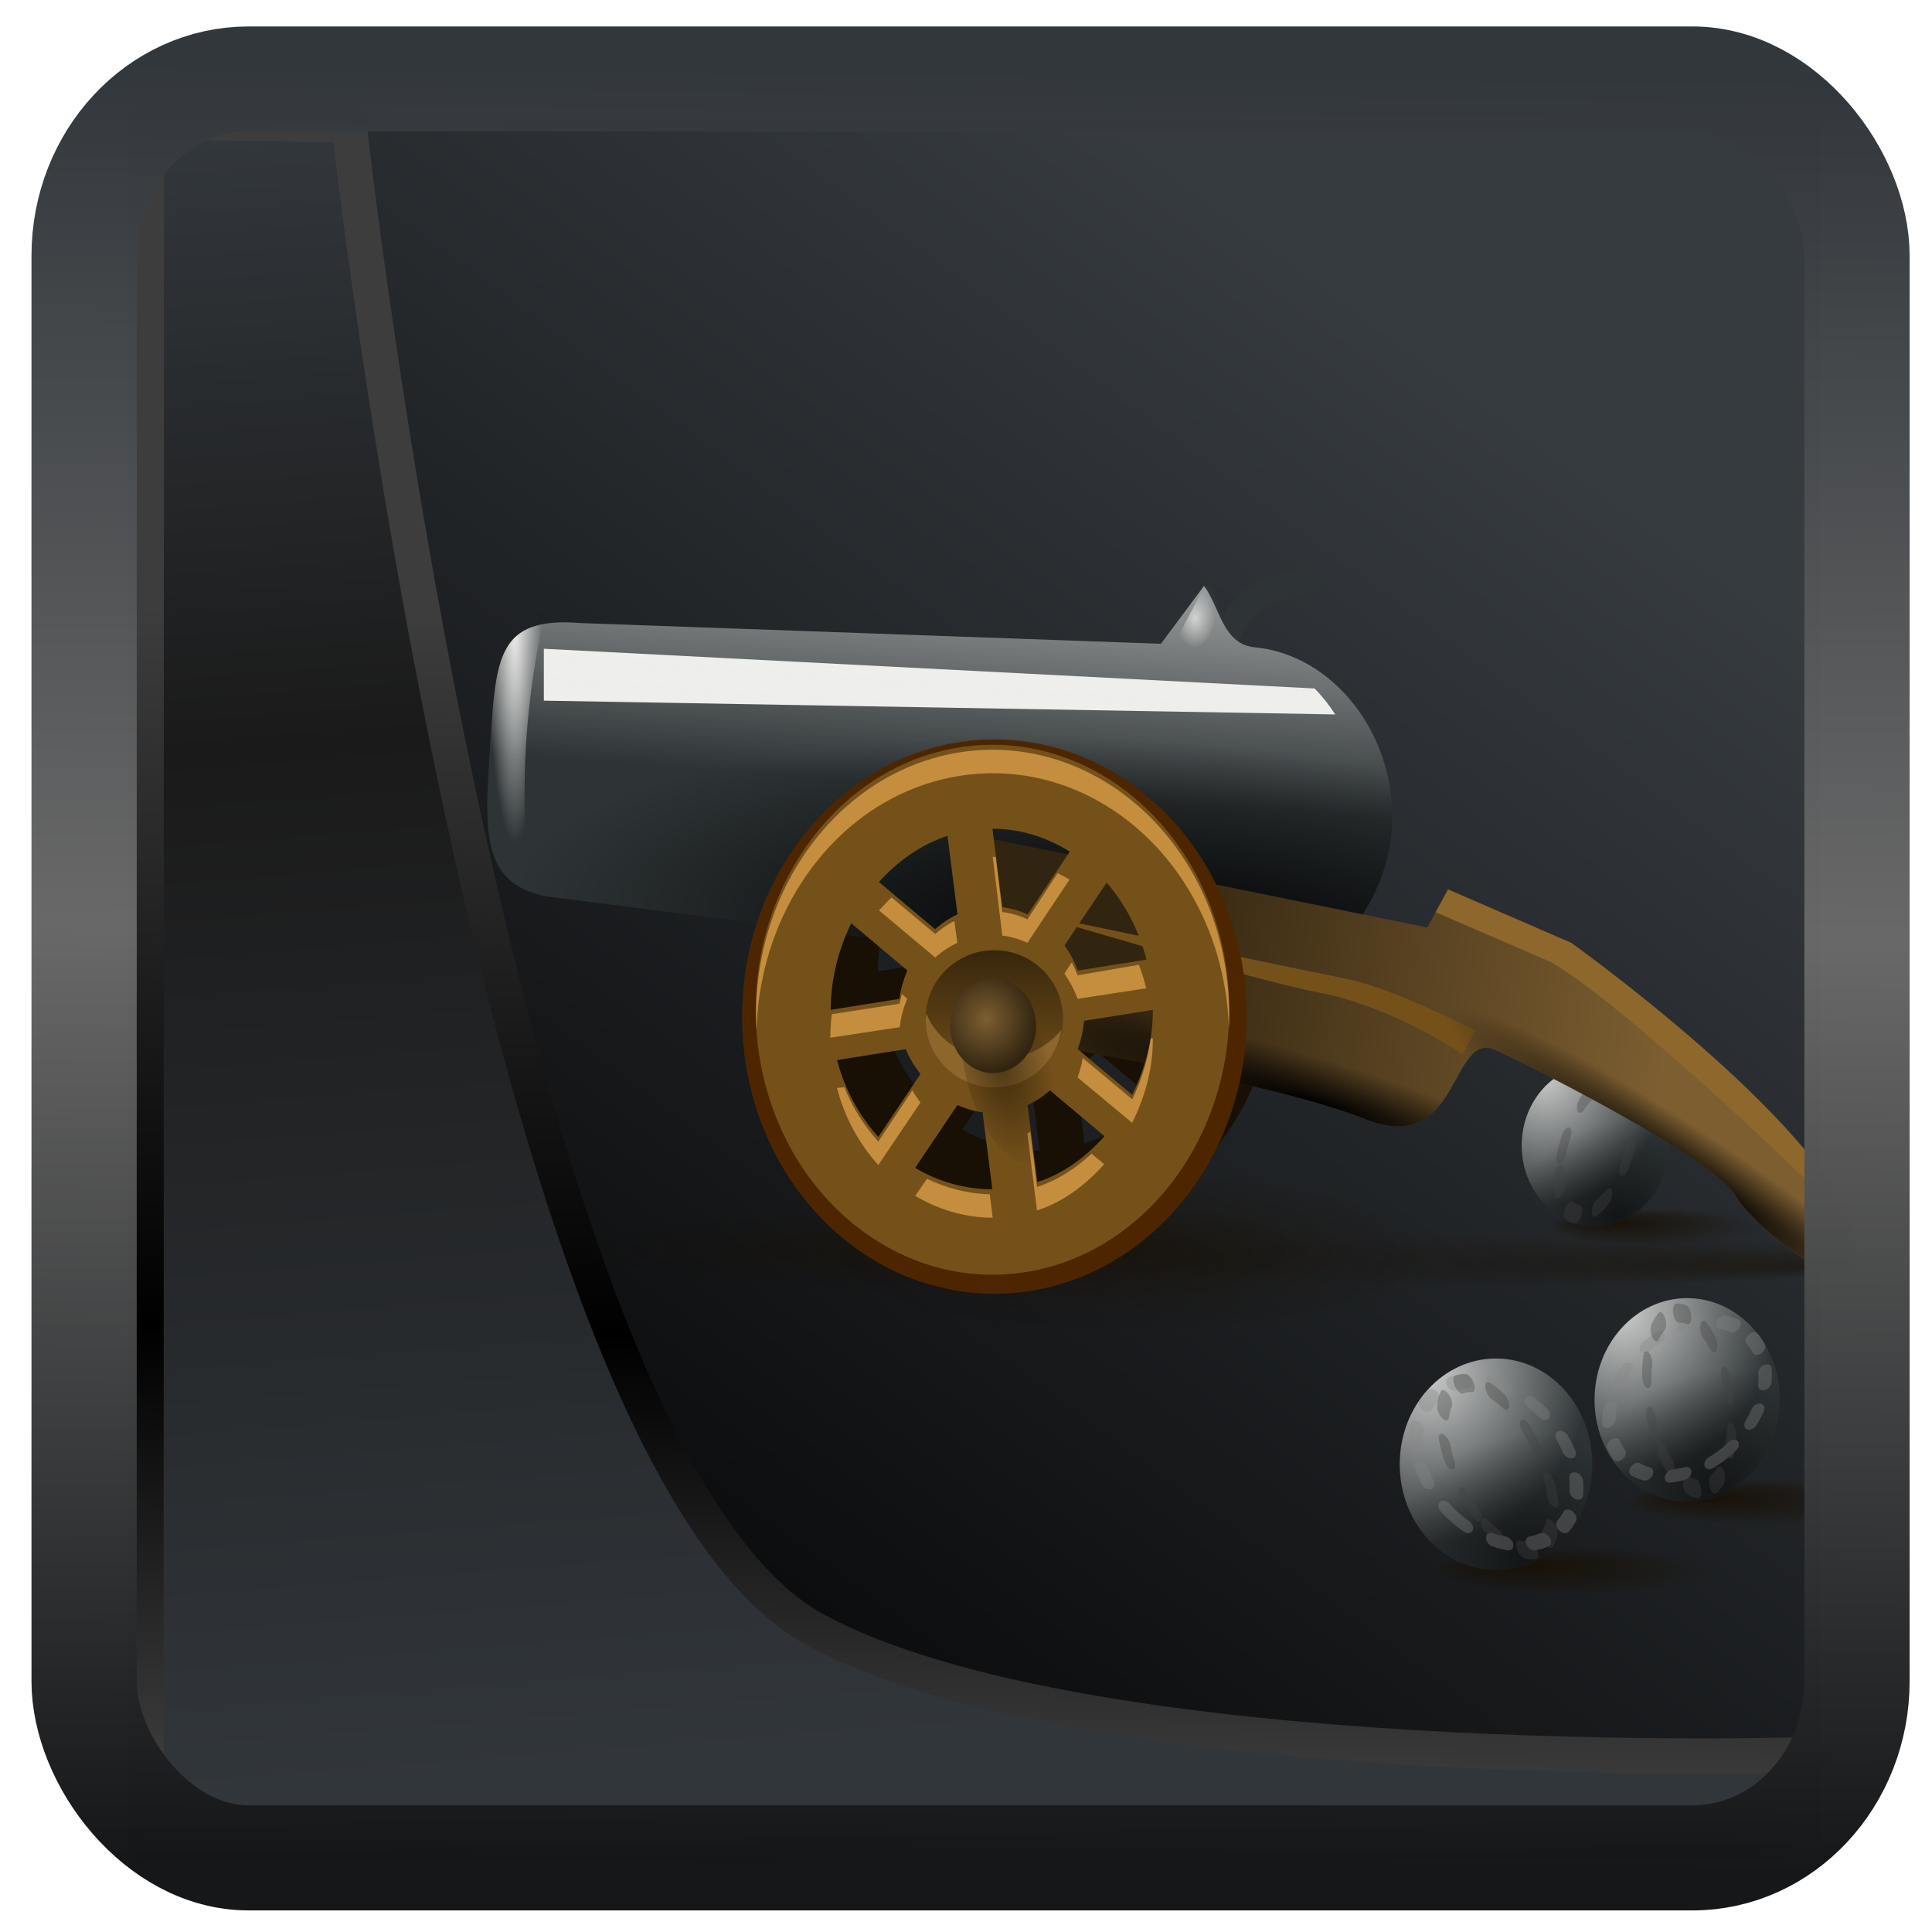 <?xml version="1.0" encoding="UTF-8" standalone="no"?>
<!-- Created with Inkscape (http://www.inkscape.org/) -->

<svg
  width="48"
  height="48"
  version="1.1"
  viewBox="0 0 48 48"
  id="svg22"
  xmlns:xlink="http://www.w3.org/1999/xlink"
  xmlns="http://www.w3.org/2000/svg"
  xmlns:svg="http://www.w3.org/2000/svg">
 <defs
   id="defs12">
  <linearGradient
    id="linearGradient917">
   <stop
     style="stop-color:#000000;stop-opacity:0.996"
     offset="0"
     id="stop913" />
   <stop
     style="stop-color:#353a3f;stop-opacity:0.996"
     offset="1"
     id="stop915" />
  </linearGradient>
  <linearGradient
    id="linearGradient1005-3-3"
    x1="5.253"
    x2="9.382"
    y1="15.383"
    y2="2.942"
    gradientTransform="matrix(1,0,0,1,1.632,-0.617)"
    gradientUnits="userSpaceOnUse">
   <stop
     stop-color="#fa8200"
     offset="0"
     id="stop2" />
   <stop
     stop-color="#ff9600"
     offset=".37"
     id="stop4" />
   <stop
     stop-color="#ffb400"
     offset="1"
     id="stop6" />
  </linearGradient>
  <filter
    id="filter4014"
    x="-0.062"
    y="-0.058"
    width="1.125"
    height="1.115"
    color-interpolation-filters="sRGB">
   <feGaussianBlur
     stdDeviation="1.094"
     id="feGaussianBlur9" />
  </filter>
  <linearGradient
    xlink:href="#linearGradient3487"
    id="linearGradient3403"
    gradientUnits="userSpaceOnUse"
    x1="6.949"
    y1="4.555"
    x2="11.215"
    y2="59.052" />
  <linearGradient
    id="linearGradient3487">
   <stop
     style="stop-color:#32373c;stop-opacity:1"
     offset="0"
     id="stop3481" />
   <stop
     id="stop3483"
     offset="0.368"
     style="stop-color:#1a1a1a;stop-opacity:1" />
   <stop
     style="stop-color:#31363b;stop-opacity:1"
     offset="1"
     id="stop3485" />
  </linearGradient>
  <linearGradient
    xlink:href="#linearGradient20604"
    id="linearGradient20558"
    gradientUnits="userSpaceOnUse"
    x1="25.802"
    y1="20.374"
    x2="25.111"
    y2="58.913" />
  <linearGradient
    id="linearGradient20604">
   <stop
     id="stop20598"
     offset="0"
     style="stop-color:#3d3d3d;stop-opacity:1" />
   <stop
     style="stop-color:#000000;stop-opacity:1"
     offset="0.618"
     id="stop20600" />
   <stop
     id="stop20602"
     offset="1"
     style="stop-color:#3d3d3d;stop-opacity:1" />
  </linearGradient>
  <linearGradient
    gradientTransform="translate(0.361,-0.13)"
    xlink:href="#linearGradient4555"
    id="linearGradient4557"
    x1="43.5"
    y1="64.012"
    x2="44.142"
    y2="0.306"
    gradientUnits="userSpaceOnUse" />
  <linearGradient
    id="linearGradient4555">
   <stop
     style="stop-color:#141618;stop-opacity:1"
     offset="0"
     id="stop4551" />
   <stop
     id="stop4559"
     offset="0.518"
     style="stop-color:#686868;stop-opacity:1" />
   <stop
     style="stop-color:#31363b;stop-opacity:1"
     offset="1"
     id="stop4553" />
  </linearGradient>
  <filter
    style="color-interpolation-filters:sRGB"
    id="filter4601"
    x="-0.03"
    width="1.059"
    y="-0.03"
    height="1.059">
   <feGaussianBlur
     stdDeviation="1.4869227e-05"
     id="feGaussianBlur4603" />
  </filter>
  <linearGradient
    xlink:href="#linearGradient917"
    id="linearGradient919"
    x1="7.401"
    y1="41.743"
    x2="33.063"
    y2="7.107"
    gradientUnits="userSpaceOnUse" />
  <radialGradient
    xlink:href="#linearGradient4755"
    id="radialGradient5079"
    gradientUnits="userSpaceOnUse"
    gradientTransform="matrix(1,0,0,0.156,0,45.793)"
    cx="56.954"
    cy="54.229"
    fx="53.997"
    fy="52.576"
    r="5.785" />
  <linearGradient
    id="linearGradient4755">
   <stop
     style="stop-color:#181005;stop-opacity:1;"
     offset="0"
     id="stop4757" />
   <stop
     style="stop-color:#181005;stop-opacity:0;"
     offset="1"
     id="stop4759" />
  </linearGradient>
  <filter
    id="filter5051"
    x="-0.059"
    width="1.118"
    y="-0.379"
    height="1.759">
   <feGaussianBlur
     stdDeviation="0.284"
     id="feGaussianBlur5053" />
  </filter>
  <radialGradient
    xlink:href="#linearGradient4372"
    id="radialGradient5081"
    gradientUnits="userSpaceOnUse"
    gradientTransform="matrix(1.561,-0.595,0.563,1.476,-55.979,7.035)"
    cx="48.188"
    cy="44.478"
    fx="48.188"
    fy="44.478"
    r="6.107" />
  <linearGradient
    id="linearGradient4372">
   <stop
     style="stop-color:#eeeeec;stop-opacity:1;"
     offset="0"
     id="stop4374" />
   <stop
     style="stop-color:#eeeeec;stop-opacity:0;"
     offset="1"
     id="stop4376" />
  </linearGradient>
  <radialGradient
    xlink:href="#linearGradient4451"
    id="radialGradient5083"
    gradientUnits="userSpaceOnUse"
    gradientTransform="matrix(1.46,-0.383,0.295,1.123,-39.186,12.505)"
    cx="50.205"
    cy="54.55"
    fx="50.205"
    fy="54.55"
    r="6.107" />
  <linearGradient
    id="linearGradient4451">
   <stop
     style="stop-color:#000000;stop-opacity:1;"
     offset="0"
     id="stop4453" />
   <stop
     style="stop-color:#000000;stop-opacity:0;"
     offset="1"
     id="stop4455" />
  </linearGradient>
  <filter
    id="filter4925"
    x="-0.192"
    width="1.386"
    y="-0.194"
    height="1.387">
   <feGaussianBlur
     stdDeviation="0.642"
     id="feGaussianBlur4927" />
  </filter>
  <radialGradient
    xlink:href="#linearGradient4755"
    id="radialGradient4777"
    cx="22.82"
    cy="44.008"
    fx="36.062"
    fy="48.138"
    r="16.521"
    gradientTransform="matrix(1,0,0,0.097,0,39.727)"
    gradientUnits="userSpaceOnUse" />
  <filter
    id="filter4831"
    x="-0.067"
    width="1.134"
    y="-0.687"
    height="2.373">
   <feGaussianBlur
     stdDeviation="0.92"
     id="feGaussianBlur4833" />
  </filter>
  <radialGradient
    xlink:href="#linearGradient4755"
    id="radialGradient4769"
    cx="22.82"
    cy="44.008"
    fx="22.82"
    fy="44.008"
    r="16.521"
    gradientTransform="matrix(1,0,0,0.097,0,39.727)"
    gradientUnits="userSpaceOnUse" />
  <filter
    id="filter4827"
    x="-0.053"
    width="1.107"
    y="-0.549"
    height="2.099">
   <feGaussianBlur
     stdDeviation="0.736"
     id="feGaussianBlur4829" />
  </filter>
  <radialGradient
    xlink:href="#linearGradient4755"
    id="radialGradient4761"
    cx="29.184"
    cy="47.287"
    fx="29.184"
    fy="47.287"
    r="10.285"
    gradientTransform="matrix(1,0,0,0.425,0,27.19)"
    gradientUnits="userSpaceOnUse" />
  <filter
    id="filter4835"
    x="-0.086"
    width="1.171"
    y="-0.201"
    height="1.402">
   <feGaussianBlur
     stdDeviation="0.733"
     id="feGaussianBlur4837" />
  </filter>
  <filter
    id="filter4520"
    x="-0.038"
    width="1.077"
    y="-0.509"
    height="2.018">
   <feGaussianBlur
     stdDeviation="0.537"
     id="feGaussianBlur4522" />
  </filter>
  <linearGradient
    xlink:href="#linearGradient4372"
    id="linearGradient4380"
    x1="22.414"
    y1="11.253"
    x2="21.388"
    y2="26.344"
    gradientUnits="userSpaceOnUse" />
  <radialGradient
    xlink:href="#linearGradient4451"
    id="radialGradient4457"
    cx="31.686"
    cy="41.323"
    fx="31.686"
    fy="41.323"
    r="19.157"
    gradientTransform="matrix(1.427,0.087,-0.024,0.4,-12.522,13.054)"
    gradientUnits="userSpaceOnUse" />
  <linearGradient
    xlink:href="#linearGradient4531"
    id="linearGradient4537"
    x1="52.909"
    y1="38.364"
    x2="30.182"
    y2="34.909"
    gradientUnits="userSpaceOnUse" />
  <linearGradient
    id="linearGradient4531">
   <stop
     style="stop-color:#7c5e31;stop-opacity:1"
     offset="0"
     id="stop4533" />
   <stop
     style="stop-color:#312410;stop-opacity:1"
     offset="1"
     id="stop4535" />
  </linearGradient>
  <radialGradient
    xlink:href="#linearGradient4451"
    id="radialGradient4541"
    cx="54.891"
    cy="89.021"
    fx="54.891"
    fy="89.021"
    r="18.692"
    gradientTransform="matrix(0.572,0.35,-0.049,0.079,27.52,15.386)"
    gradientUnits="userSpaceOnUse" />
  <radialGradient
    xlink:href="#linearGradient4451"
    id="radialGradient4553"
    gradientUnits="userSpaceOnUse"
    gradientTransform="matrix(0.66,0.185,-0.025,0.09,21.173,19.112)"
    cx="31.907"
    cy="151.55"
    fx="31.907"
    fy="151.55"
    r="18.692" />
  <radialGradient
    xlink:href="#linearGradient4372"
    id="radialGradient4395"
    cx="4.425"
    cy="24.144"
    fx="4.425"
    fy="24.144"
    r="1.168"
    gradientTransform="matrix(1,0,-6.8269758e-8,7.214,1.6482895e-6,-154.015)"
    gradientUnits="userSpaceOnUse" />
  <filter
    id="filter4445"
    x="-0.29"
    width="1.58"
    y="-0.066"
    height="1.132">
   <feGaussianBlur
     stdDeviation="0.283"
     id="feGaussianBlur4447" />
  </filter>
  <filter
    id="filter4590"
    x="-0.034"
    y="-0.038"
    width="1.068"
    height="1.075">
   <feGaussianBlur
     stdDeviation="0.284"
     id="feGaussianBlur4592" />
  </filter>
  <linearGradient
    xlink:href="#linearGradient4451"
    id="linearGradient4602"
    x1="24.727"
    y1="6.273"
    x2="24.727"
    y2="45.091"
    gradientUnits="userSpaceOnUse" />
  <filter
    id="filter4709"
    x="-0.046"
    y="-0.046"
    width="1.092"
    height="1.092">
   <feGaussianBlur
     stdDeviation="0.39"
     id="feGaussianBlur4711" />
  </filter>
  <filter
    id="filter4645"
    x="-0.076"
    width="1.153"
    y="-0.154"
    height="1.309">
   <feGaussianBlur
     stdDeviation="0.183"
     id="feGaussianBlur4647" />
  </filter>
  <radialGradient
    xlink:href="#linearGradient4451"
    id="radialGradient4725"
    gradientUnits="userSpaceOnUse"
    gradientTransform="matrix(1.399,-1.051,1.291,2.85,-55.576,-37.663)"
    cx="24.868"
    cy="35.445"
    fx="24.868"
    fy="35.445"
    r="1.273" />
  <radialGradient
    xlink:href="#linearGradient4531"
    id="radialGradient4721"
    cx="24.868"
    cy="35.445"
    fx="24.868"
    fy="35.445"
    r="1.273"
    gradientUnits="userSpaceOnUse"
    gradientTransform="matrix(1.17,-0.185,0.177,1.117,-10.488,0.456)" />
  <radialGradient
    xlink:href="#linearGradient4372"
    id="radialGradient4743"
    cx="32.844"
    cy="19.984"
    fx="32.844"
    fy="19.984"
    r="0.844"
    gradientTransform="matrix(1,0,0,1.362,0.386,-7.303)"
    gradientUnits="userSpaceOnUse" />
  <radialGradient
    xlink:href="#linearGradient4755"
    id="radialGradient4969"
    cx="56.954"
    cy="54.229"
    fx="53.997"
    fy="52.576"
    r="5.785"
    gradientTransform="matrix(1,0,0,0.156,0,45.793)"
    gradientUnits="userSpaceOnUse" />
  <radialGradient
    xlink:href="#linearGradient4372"
    id="radialGradient4881"
    gradientUnits="userSpaceOnUse"
    gradientTransform="matrix(1.561,-0.595,0.563,1.476,-55.979,7.035)"
    cx="48.188"
    cy="44.478"
    fx="48.188"
    fy="44.478"
    r="6.107" />
  <radialGradient
    xlink:href="#linearGradient4451"
    id="radialGradient4877"
    cx="50.205"
    cy="54.55"
    fx="50.205"
    fy="54.55"
    r="6.107"
    gradientUnits="userSpaceOnUse"
    gradientTransform="matrix(1.46,-0.383,0.295,1.123,-39.186,12.505)" />
  <filter
    id="filter4957"
    x="-0.162"
    width="1.323"
    y="-0.162"
    height="1.323">
   <feGaussianBlur
     stdDeviation="0.605"
     id="feGaussianBlur4959" />
  </filter>
  <radialGradient
    xlink:href="#linearGradient4755"
    id="radialGradient5099"
    gradientUnits="userSpaceOnUse"
    gradientTransform="matrix(1,0,0,0.156,0,45.793)"
    cx="56.954"
    cy="54.229"
    fx="53.997"
    fy="52.576"
    r="5.785" />
  <radialGradient
    xlink:href="#linearGradient4372"
    id="radialGradient5101"
    gradientUnits="userSpaceOnUse"
    gradientTransform="matrix(1.561,-0.595,0.563,1.476,-55.979,7.035)"
    cx="48.188"
    cy="44.478"
    fx="48.188"
    fy="44.478"
    r="6.107" />
  <radialGradient
    xlink:href="#linearGradient4451"
    id="radialGradient5103"
    gradientUnits="userSpaceOnUse"
    gradientTransform="matrix(1.46,-0.383,0.295,1.123,-39.186,12.505)"
    cx="50.205"
    cy="54.55"
    fx="50.205"
    fy="54.55"
    r="6.107" />
 </defs>
 <rect
   style="display:inline;fill:url(#linearGradient919);fill-opacity:1;fill-rule:evenodd;stroke:none;stroke-width:0.928;stroke-linejoin:round;stroke-miterlimit:7.8"
   id="rect1192"
   width="42.085"
   height="42.712"
   x="3.163"
   y="3.018"
   ry="0" />
 <g
   id="g1002"
   transform="matrix(0.61,0,0,0.67,4.193,2.848)">
  <g
    id="g5065"
    transform="matrix(0.764,0,0,0.764,16.799,-0.007)">
   <ellipse
     style="opacity:1;fill:url(#radialGradient5079);fill-opacity:1;fill-rule:nonzero;stroke:none;stroke-width:0.526;stroke-linecap:round;stroke-linejoin:round;stroke-miterlimit:4;stroke-dasharray:0.526, 1.052;stroke-dashoffset:0;stroke-opacity:1;filter:url(#filter5051)"
     id="path5067"
     transform="translate(0.257,-0.257)"
     cx="56.954"
     cy="54.229"
     rx="5.785"
     ry="0.9" />
   <circle
     style="opacity:1;fill:#2e3436;fill-opacity:1;fill-rule:nonzero;stroke:none;stroke-width:1;stroke-linecap:round;stroke-linejoin:round;stroke-miterlimit:4;stroke-dasharray:none;stroke-dashoffset:0;stroke-opacity:1"
     id="path5069"
     transform="matrix(0.642,0,0,0.642,22.981,18.491)"
     cx="48.405"
     cy="49.151"
     r="6.107" />
   <circle
     style="opacity:0.801;fill:url(#radialGradient5081);fill-opacity:1;fill-rule:nonzero;stroke:none;stroke-width:1;stroke-linecap:round;stroke-linejoin:round;stroke-miterlimit:4;stroke-dasharray:none;stroke-dashoffset:0;stroke-opacity:1"
     id="path5071"
     transform="matrix(0.642,0,0,0.642,22.981,18.491)"
     cx="48.405"
     cy="49.151"
     r="6.107" />
   <circle
     id="path5073"
     style="opacity:0.593;fill:url(#radialGradient5083);fill-opacity:1;fill-rule:nonzero;stroke:none;stroke-width:1;stroke-linecap:round;stroke-linejoin:round;stroke-miterlimit:4;stroke-dasharray:none;stroke-dashoffset:0;stroke-opacity:1"
     transform="matrix(0.642,0,0,0.642,22.981,18.491)"
     cx="48.405"
     cy="49.151"
     r="6.107" />
   <circle
     id="path5077"
     style="opacity:0.593;fill:none;fill-opacity:1;fill-rule:nonzero;stroke:#424242;stroke-width:1.664;stroke-linecap:round;stroke-linejoin:round;stroke-miterlimit:4;stroke-dasharray:1.664, 3.328;stroke-dashoffset:0;stroke-opacity:1;filter:url(#filter4925)"
     transform="matrix(-0.31,0.059,0.114,-0.532,63.548,73.429)"
     cx="48.405"
     cy="49.151"
     r="6.107" />
  </g>
  <ellipse
    transform="matrix(0.962,0,0,0.615,32.463,15.428)"
    id="path4753"
    style="opacity:0.714;fill:url(#radialGradient4777);fill-opacity:1;fill-rule:nonzero;stroke:none;stroke-width:1;stroke-linecap:round;stroke-linejoin:round;stroke-miterlimit:4;stroke-dasharray:none;stroke-dashoffset:0;stroke-opacity:1;filter:url(#filter4831)"
    cx="22.82"
    cy="44.008"
    rx="16.521"
    ry="1.607" />
  <ellipse
    style="opacity:0.714;fill:url(#radialGradient4769);fill-opacity:1;fill-rule:nonzero;stroke:none;stroke-width:1;stroke-linecap:round;stroke-linejoin:round;stroke-miterlimit:4;stroke-dasharray:none;stroke-dashoffset:0;stroke-opacity:1;filter:url(#filter4827)"
    id="path4749"
    transform="matrix(0.962,0,0,0.962,10.087,-0.238)"
    cx="22.82"
    cy="44.008"
    rx="16.521"
    ry="1.607" />
  <ellipse
    style="opacity:0.714;fill:url(#radialGradient4761);fill-opacity:1;fill-rule:nonzero;stroke:none;stroke-width:1;stroke-linecap:round;stroke-linejoin:round;stroke-miterlimit:4;stroke-dasharray:none;stroke-dashoffset:0;stroke-opacity:1;filter:url(#filter4835)"
    id="path4751"
    transform="matrix(1.292,0,0,0.721,1.121,8.1)"
    cx="29.184"
    cy="47.287"
    rx="10.285"
    ry="4.371" />
  <path
    id="path4747"
    d="m 25.237,23.412 c 5.471,-0.792 10.557,3.101 11.334,8.675 0.777,5.574 -3.044,10.756 -8.515,11.547 -5.471,0.792 -10.556,-3.101 -11.334,-8.675 -0.777,-5.574 3.044,-10.756 8.514,-11.547 z m 1.407,3.132 0.422,3.027 c 0.375,0.042 0.731,0.133 1.069,0.278 l 1.784,-2.42 c -0.981,-0.56 -2.099,-0.884 -3.276,-0.885 z m -1.902,0.275 c -1.117,0.33 -2.112,0.979 -2.905,1.779 l 2.376,1.818 c 0.283,-0.224 0.612,-0.429 0.951,-0.57 z m 6.738,1.804 -1.785,2.42 c 0.231,0.291 0.416,0.614 0.56,0.969 l 2.912,-0.421 C 32.847,30.456 32.253,29.431 31.48,28.624 Z m -10.815,1.565 c -0.534,0.998 -0.868,2.153 -0.869,3.338 l 2.912,-0.421 c 0.045,-0.392 0.179,-0.745 0.332,-1.098 z m 12.772,3.34 -2.912,0.421 c -0.041,0.382 -0.131,0.744 -0.273,1.089 l 2.308,1.766 c 0.534,-0.994 0.879,-2.085 0.877,-3.277 z m -10.459,1.514 -2.912,0.421 c 0.329,1.151 0.946,2.155 1.746,2.959 l 1.784,-2.42 C 23.353,35.707 23.129,35.406 22.978,35.042 Z m 6.102,1.588 c -0.286,0.235 -0.603,0.423 -0.951,0.57 l 0.414,2.967 c 1.124,-0.33 2.057,-0.971 2.845,-1.771 z m -3.922,0.568 -1.785,2.42 c 0.976,0.532 2.108,0.827 3.267,0.824 l -0.414,-2.967 c -0.365,-0.039 -0.736,-0.143 -1.069,-0.278 z"
    style="fill:#181005;fill-opacity:1;fill-rule:nonzero;stroke:none;stroke-width:0.5;stroke-linecap:round;stroke-linejoin:round;stroke-miterlimit:4;stroke-dasharray:none;stroke-dashoffset:0;stroke-opacity:1"
    transform="matrix(0.962,0,0,0.962,9.84,-0.486)" />
  <path
    style="fill:none;fill-rule:evenodd;stroke:#2e3436;stroke-width:1px;stroke-linecap:round;stroke-linejoin:miter;stroke-opacity:1"
    d="m 34.455,21.059 c 0.771,-2.828 3.6,-2.443 3.6,-2.443"
    id="path4730"
    transform="matrix(0.962,0,0,0.962,9.84,-0.486)" />
  <path
    style="fill:#2e3436;fill-opacity:1;fill-rule:nonzero;stroke:none;stroke-width:1;stroke-linecap:round;stroke-linejoin:round;stroke-miterlimit:4;stroke-dashoffset:0;stroke-opacity:1"
    d="M 35.651,21.028 C 34.063,20.921 34.499,18.75 33.602,18.671 L 31.778,20.902 7.207,20.104 c -3.527,-0.262 -3.586,1.325 -3.831,4.755 -0.245,3.43 -0.454,5.598 3.073,5.859 L 34.724,34.001 c 3.527,0.262 6.585,-2.584 6.83,-6.014 0.245,-3.43 -2.376,-6.697 -5.903,-6.959 z"
    id="path4129"
    transform="matrix(0.962,0,0,0.962,9.84,-0.486)" />
  <path
    style="fill:#eeeeec;fill-opacity:1;fill-rule:evenodd;stroke:none;stroke-width:1px;stroke-linecap:butt;stroke-linejoin:miter;stroke-opacity:1;filter:url(#filter4520)"
    d="m 5.651,21.094 v 2 L 39.159,23.625 c -0.256,-0.358 -0.553,-0.701 -0.873,-1 z"
    id="path4459"
    transform="matrix(0.962,0,0,0.962,9.84,-0.486)" />
  <path
    id="path4370"
    d="M 35.651,21.028 C 34.372,20.838 34.266,19.475 33.602,18.671 L 31.778,20.902 7.207,20.104 c -3.527,-0.262 -3.586,1.325 -3.831,4.755 -0.245,3.43 -0.454,5.598 3.073,5.859 L 34.724,34.001 c 3.527,0.262 6.585,-2.584 6.83,-6.014 0.245,-3.43 -2.376,-6.697 -5.903,-6.959 z"
    style="fill:url(#linearGradient4380);fill-opacity:1;fill-rule:nonzero;stroke:none;stroke-width:1;stroke-linecap:round;stroke-linejoin:round;stroke-miterlimit:4;stroke-dashoffset:0;stroke-opacity:1"
    transform="matrix(0.962,0,0,0.962,9.84,-0.486)" />
  <path
    style="fill:url(#radialGradient4457);fill-opacity:1;fill-rule:nonzero;stroke:none;stroke-width:1;stroke-linecap:round;stroke-linejoin:round;stroke-miterlimit:4;stroke-dashoffset:0;stroke-opacity:1"
    d="m 35.651,21.028 c -2.968,0.647 -1.515,-1.482 -2.049,-2.358 L 31.778,20.902 7.207,20.104 c -3.527,-0.262 -3.586,1.325 -3.831,4.755 -0.245,3.43 -0.454,5.598 3.073,5.859 L 34.724,34.001 c 3.527,0.262 6.585,-2.584 6.83,-6.014 0.245,-3.43 -2.376,-6.697 -5.903,-6.959 z"
    id="path4449"
    transform="matrix(0.962,0,0,0.962,9.84,-0.486)" />
  <path
    style="fill:url(#linearGradient4537);fill-opacity:1;fill-rule:evenodd;stroke:none;stroke-width:1;stroke-linecap:butt;stroke-linejoin:miter;stroke-miterlimit:4;stroke-dasharray:none;stroke-opacity:1"
    d="m 23.905,28.292 19.15,3.547 0.87,-1.478 5.223,2.069 c 0,0 10.445,6.799 11.896,10.938 1.451,4.139 -4.002,0.257 -4.933,-1.182 -0.955,-1.478 -8.734,-5.026 -10.155,-5.617 -1.956,-0.814 -1.451,4.139 -5.513,2.661 -4.062,-1.478 -14.217,-2.956 -14.217,-2.956 z"
    id="path4131"
    transform="matrix(0.962,0,0,0.962,9.84,-0.486)" />
  <path
    style="fill:#75511a;fill-opacity:1;fill-rule:evenodd;stroke:none;stroke-width:1px;stroke-linecap:butt;stroke-linejoin:miter;stroke-opacity:1"
    d="m 26.182,31.273 c 0,0 11.455,2.182 13.455,2.545 2,0.364 5.455,2 5.455,2 l -0.545,0.909 c 0,0 -2.909,-1.818 -6,-2.364 -3.091,-0.545 -12.364,-3.091 -12.364,-3.091 z"
    id="path4529"
    transform="matrix(0.962,0,0,0.962,9.84,-0.486)" />
  <path
    id="path4539"
    d="m 23.905,28.292 19.15,3.547 0.87,-1.478 5.223,2.069 c 0,0 10.445,6.799 11.896,10.938 1.451,4.139 -4.002,0.257 -4.933,-1.182 -0.955,-1.478 -8.734,-5.026 -10.155,-5.617 -1.956,-0.814 -1.451,4.139 -5.513,2.661 -4.062,-1.478 -14.217,-2.956 -14.217,-2.956 z"
    style="fill:url(#radialGradient4541);fill-opacity:1;fill-rule:evenodd;stroke:none;stroke-width:1;stroke-linecap:butt;stroke-linejoin:miter;stroke-miterlimit:4;stroke-dasharray:none;stroke-opacity:1"
    transform="matrix(0.962,0,0,0.962,9.84,-0.486)" />
  <path
    style="fill:url(#radialGradient4553);fill-opacity:1;fill-rule:evenodd;stroke:none;stroke-width:1;stroke-linecap:butt;stroke-linejoin:miter;stroke-miterlimit:4;stroke-dasharray:none;stroke-opacity:1"
    d="m 23.905,28.292 19.15,3.547 0.87,-1.478 5.223,2.069 c 0,0 10.445,6.799 11.896,10.938 1.451,4.139 -4.002,0.257 -4.933,-1.182 -0.955,-1.478 -8.734,-5.026 -10.155,-5.617 -1.956,-0.814 -1.451,4.139 -5.513,2.661 -4.062,-1.478 -14.217,-2.956 -14.217,-2.956 z"
    id="path4551"
    transform="matrix(0.962,0,0,0.962,9.84,-0.486)" />
  <circle
    style="opacity:1;fill:none;fill-opacity:0.5;fill-rule:nonzero;stroke:#4d2600;stroke-width:1;stroke-linecap:round;stroke-linejoin:round;stroke-miterlimit:4;stroke-dasharray:none;stroke-dashoffset:0;stroke-opacity:1"
    id="path4555"
    transform="matrix(0.962,0,0,0.962,9.84,-0.136)"
    cx="24.727"
    cy="34.909"
    r="10.182" />
  <path
    style="fill:#75511a;fill-opacity:1;fill-rule:nonzero;stroke:none;stroke-width:0.5;stroke-linecap:round;stroke-linejoin:round;stroke-miterlimit:4;stroke-dasharray:none;stroke-dashoffset:0;stroke-opacity:1"
    d="m 23.237,24.898 c 5.471,-0.792 10.557,3.101 11.334,8.675 0.777,5.574 -3.044,10.756 -8.515,11.547 -5.471,0.792 -10.556,-3.101 -11.334,-8.675 -0.777,-5.574 3.044,-10.756 8.514,-11.547 z m 1.407,3.132 0.422,3.027 c 0.375,0.042 0.731,0.133 1.069,0.278 l 1.784,-2.42 c -0.981,-0.56 -2.099,-0.884 -3.276,-0.885 z m -1.902,0.275 c -1.117,0.33 -2.112,0.979 -2.905,1.779 l 2.376,1.818 c 0.283,-0.224 0.612,-0.429 0.951,-0.57 z m 6.738,1.804 -1.785,2.42 c 0.231,0.291 0.416,0.614 0.56,0.969 l 2.912,-0.421 C 30.847,31.942 30.253,30.917 29.48,30.109 Z m -10.815,1.565 c -0.534,0.998 -0.868,2.153 -0.869,3.338 l 2.912,-0.421 c 0.045,-0.392 0.179,-0.745 0.332,-1.098 z m 12.772,3.34 -2.912,0.421 c -0.041,0.382 -0.131,0.744 -0.273,1.089 l 2.308,1.766 c 0.534,-0.994 0.879,-2.085 0.877,-3.277 z m -10.459,1.514 -2.912,0.421 c 0.329,1.151 0.946,2.155 1.746,2.959 l 1.784,-2.42 C 21.353,37.192 21.129,36.892 20.978,36.528 Z m 6.102,1.588 c -0.286,0.235 -0.603,0.423 -0.951,0.57 l 0.414,2.967 c 1.124,-0.33 2.057,-0.971 2.845,-1.771 z m -3.922,0.568 -1.785,2.42 c 0.976,0.532 2.108,0.827 3.267,0.824 l -0.414,-2.967 c -0.365,-0.039 -0.736,-0.143 -1.069,-0.278 z"
    id="path4133"
    transform="matrix(0.962,0,0,0.962,9.84,-0.486)" />
  <path
    style="fill:url(#radialGradient4395);fill-opacity:1;fill-rule:nonzero;stroke:none;stroke-width:1;stroke-linecap:round;stroke-linejoin:round;stroke-miterlimit:4;stroke-dashoffset:0;stroke-opacity:1;filter:url(#filter4445)"
    d="m 5.562,20.156 c -1.913,0.35 -1.988,1.9 -2.188,4.688 -0.208,2.91 -0.385,4.925 1.719,5.625 -0.242,-1.712 -0.335,-3.685 -0.188,-5.812 0.112,-1.617 0.377,-3.13 0.688,-4.5 -0.01,0.002 -0.022,-0.002 -0.031,0 z"
    id="path4382"
    transform="matrix(0.962,0,0,0.962,9.84,-0.486)" />
  <path
    style="fill:#8e672c;fill-opacity:1;fill-rule:evenodd;stroke:none;stroke-width:1;stroke-linecap:butt;stroke-linejoin:miter;stroke-miterlimit:4;stroke-dasharray:none;stroke-opacity:1"
    d="M 43.938,30.375 43.406,31.25 48.25,33.156 c 2.98,1.488 11.845,9.152 12.781,10.219 -1.451,-4.139 -11.875,-10.937 -11.875,-10.938 z"
    id="path4524"
    transform="matrix(0.962,0,0,0.962,9.84,-0.486)" />
  <path
    style="fill:#c48e3e;fill-opacity:1;fill-rule:nonzero;stroke:none;stroke-width:0.5;stroke-linecap:round;stroke-linejoin:round;stroke-miterlimit:4;stroke-dasharray:none;stroke-dashoffset:0;stroke-opacity:1;filter:url(#filter4590)"
    d="m 24.25,24.994 c -0.338,0.014 -0.658,0.044 -1,0.094 -5.201,0.753 -8.909,5.465 -8.594,10.719 0.133,-4.881 3.693,-9.103 8.594,-9.812 5.471,-0.792 10.535,3.082 11.312,8.656 0.049,0.348 0.08,0.718 0.094,1.062 0.033,-0.646 -0.001,-1.305 -0.094,-1.969 -0.729,-5.225 -5.243,-8.954 -10.312,-8.75 z m 0.406,4.125 0.406,3.031 c 0.375,0.042 0.724,0.137 1.062,0.281 l 1.781,-2.438 c -0.163,-0.093 -0.329,-0.17 -0.5,-0.25 l -1.281,1.781 c -0.339,-0.145 -0.687,-0.239 -1.062,-0.281 l -0.281,-2.125 c -0.043,-9.01e-4 -0.082,2.8e-5 -0.125,0 z m -4.281,1.562 c -0.19,0.158 -0.359,0.327 -0.531,0.5 l 2.375,1.812 c 0.283,-0.224 0.598,-0.422 0.938,-0.562 l -0.125,-0.844 c -0.294,0.137 -0.565,0.304 -0.812,0.5 z m 7.625,2.5 -0.312,0.438 c 0.231,0.291 0.418,0.614 0.562,0.969 l 2.906,-0.406 c -0.086,-0.307 -0.188,-0.618 -0.312,-0.906 L 28.25,33.682 c -0.072,-0.178 -0.157,-0.339 -0.25,-0.5 z m -7.188,1.219 c -0.032,0.124 -0.079,0.243 -0.094,0.375 l -2.875,0.406 c -0.043,0.3 -0.062,0.6 -0.062,0.906 l 2.938,-0.406 c 0.045,-0.392 0.159,-0.74 0.312,-1.094 z m 10.531,1.719 c -0.127,0.831 -0.391,1.618 -0.781,2.344 l -2.094,-1.594 c -0.049,0.257 -0.12,0.511 -0.219,0.75 l 2.312,1.75 c 0.534,-0.994 0.877,-2.058 0.875,-3.25 z m -12.969,1.875 -0.312,0.031 c 0.329,1.151 0.949,2.165 1.75,2.969 l 1.781,-2.406 C 21.472,38.44 21.355,38.277 21.25,38.119 l -1.438,1.969 c -0.594,-0.596 -1.088,-1.299 -1.438,-2.094 z m 7.875,1.719 c -0.043,0.02 -0.081,0.044 -0.125,0.062 l 0.406,2.969 c 1.124,-0.33 2.056,-0.982 2.844,-1.781 l -0.531,-0.406 c -0.664,0.561 -1.439,1.025 -2.312,1.281 z m -4.375,1.812 -0.5,0.656 c 0.976,0.532 2.122,0.846 3.281,0.844 l -0.125,-0.906 c -0.923,-0.015 -1.839,-0.234 -2.656,-0.594 z"
    id="path4557"
    transform="matrix(0.962,0,0,0.962,9.84,-0.486)" />
  <circle
    transform="matrix(0.275,0,0,0.249,26.823,24.827)"
    id="path4594"
    style="opacity:1;fill:url(#linearGradient4602);fill-opacity:1;fill-rule:nonzero;stroke:none;stroke-width:3.5;stroke-linecap:round;stroke-linejoin:round;stroke-miterlimit:4;stroke-dasharray:none;stroke-dashoffset:0;stroke-opacity:1;filter:url(#filter4709)"
    cx="24.727"
    cy="34.909"
    r="10.182" />
  <path
    style="opacity:1;fill:#8d662b;fill-opacity:1;fill-rule:nonzero;stroke:none;stroke-width:3.5;stroke-linecap:round;stroke-linejoin:round;stroke-miterlimit:4;stroke-dasharray:none;stroke-dashoffset:0;stroke-opacity:1;filter:url(#filter4645)"
    d="m 21.844,35.156 c -0.007,0.074 -0.031,0.144 -0.031,0.219 0,1.455 1.3,2.625 2.906,2.625 1.452,0 2.626,-0.958 2.844,-2.219 -0.593,0.673 -1.555,1.125 -2.656,1.125 -1.425,10e-7 -2.613,-0.726 -3.062,-1.75 z"
    id="path4604"
    transform="matrix(0.962,0,0,0.962,9.84,-0.486)" />
  <path
    style="opacity:0.433;fill:url(#radialGradient4725);fill-opacity:1;fill-rule:nonzero;stroke:none;stroke-width:1;stroke-linecap:round;stroke-linejoin:round;stroke-miterlimit:4;stroke-dasharray:none;stroke-dashoffset:0;stroke-opacity:1"
    d="m 24.625,34.219 c -0.127,-0.005 -0.257,0.02 -0.375,0.062 -0.945,0.339 -1.194,2.122 -0.531,3.969 0.083,0.231 0.18,0.447 0.281,0.656 0.076,0.013 0.143,0.054 0.219,0.062 l 0.062,0.438 C 24.912,40.461 25.745,41.082 26.438,41 L 26.125,38.688 c 0.349,-0.147 0.683,-0.328 0.969,-0.562 L 27.5,38.438 C 27.446,37.988 27.33,37.485 27.156,37 26.576,35.384 25.517,34.251 24.625,34.219 Z"
    id="path4723"
    transform="matrix(0.962,0,0,0.962,9.84,-0.486)" />
  <circle
    style="opacity:1;fill:url(#radialGradient4721);fill-opacity:1;fill-rule:nonzero;stroke:none;stroke-width:1;stroke-linecap:round;stroke-linejoin:round;stroke-miterlimit:4;stroke-dasharray:none;stroke-dashoffset:0;stroke-opacity:1"
    id="path4713"
    transform="matrix(1.374,0,0,1.374,-0.9,-15.171)"
    cx="25.091"
    cy="35.636"
    r="1.273" />
  <path
    style="opacity:0.714;fill:url(#radialGradient4743);fill-opacity:1;fill-rule:nonzero;stroke:none;stroke-width:1;stroke-linecap:round;stroke-linejoin:round;stroke-miterlimit:4;stroke-dasharray:none;stroke-dashoffset:0;stroke-opacity:1"
    d="m 33.573,18.771 -1.188,2.039 c 0.172,0.129 0.373,0.26 0.594,0.26 0.578,0 1.055,-0.522 1.094,-1.171 9.11e-4,-0.029 -0.001,-0.058 0,-0.087 0,-0.44 -0.199,-0.819 -0.5,-1.041 z"
    id="path4732"
    transform="matrix(0.962,0,0,0.962,9.84,-0.486)" />
  <g
    id="g5055"
    transform="matrix(0.962,0,0,0.962,9.84,-0.486)">
   <ellipse
     transform="translate(0.257,-0.257)"
     id="path4961"
     style="opacity:1;fill:url(#radialGradient4969);fill-opacity:1;fill-rule:nonzero;stroke:none;stroke-width:0.526;stroke-linecap:round;stroke-linejoin:round;stroke-miterlimit:4;stroke-dasharray:0.526, 1.052;stroke-dashoffset:0;stroke-opacity:1;filter:url(#filter5051)"
     cx="56.954"
     cy="54.229"
     rx="5.785"
     ry="0.9" />
   <circle
     transform="matrix(0.642,0,0,0.642,22.981,18.491)"
     id="path4859"
     style="opacity:1;fill:#2e3436;fill-opacity:1;fill-rule:nonzero;stroke:none;stroke-width:1;stroke-linecap:round;stroke-linejoin:round;stroke-miterlimit:4;stroke-dasharray:none;stroke-dashoffset:0;stroke-opacity:1"
     cx="48.405"
     cy="49.151"
     r="6.107" />
   <circle
     transform="matrix(0.642,0,0,0.642,22.981,18.491)"
     id="path4879"
     style="opacity:0.801;fill:url(#radialGradient4881);fill-opacity:1;fill-rule:nonzero;stroke:none;stroke-width:1;stroke-linecap:round;stroke-linejoin:round;stroke-miterlimit:4;stroke-dasharray:none;stroke-dashoffset:0;stroke-opacity:1"
     cx="48.405"
     cy="49.151"
     r="6.107" />
   <circle
     transform="matrix(0.642,0,0,0.642,22.981,18.491)"
     style="opacity:0.593;fill:url(#radialGradient4877);fill-opacity:1;fill-rule:nonzero;stroke:none;stroke-width:1;stroke-linecap:round;stroke-linejoin:round;stroke-miterlimit:4;stroke-dasharray:none;stroke-dashoffset:0;stroke-opacity:1"
     id="path4869"
     cx="48.405"
     cy="49.151"
     r="6.107" />
   <circle
     id="path4883"
     style="opacity:0.593;fill:none;fill-opacity:1;fill-rule:nonzero;stroke:#888888;stroke-width:1.043;stroke-linecap:round;stroke-linejoin:round;stroke-miterlimit:4;stroke-dasharray:1.043, 2.086;stroke-dashoffset:0;stroke-opacity:1;filter:url(#filter4957)"
     transform="matrix(0.251,0.351,-0.48,0.343,65.497,16.147)"
     cx="48.405"
     cy="49.151"
     r="6.107" />
   <circle
     transform="matrix(-0.234,0.212,-0.18,-0.514,74.322,65.096)"
     style="opacity:0.593;fill:none;fill-opacity:1;fill-rule:nonzero;stroke:#424242;stroke-width:1.321;stroke-linecap:round;stroke-linejoin:round;stroke-miterlimit:4;stroke-dasharray:1.321, 2.643;stroke-dashoffset:0;stroke-opacity:1;filter:url(#filter4925)"
     id="path4887"
     cx="48.405"
     cy="49.151"
     r="6.107" />
  </g>
  <ellipse
    style="opacity:1;fill:url(#radialGradient5099);fill-opacity:1;fill-rule:nonzero;stroke:none;stroke-width:0.526;stroke-linecap:round;stroke-linejoin:round;stroke-miterlimit:4;stroke-dasharray:0.526, 1.052;stroke-dashoffset:0;stroke-opacity:1;filter:url(#filter5051)"
    id="path5087"
    transform="translate(0.257,-0.257)"
    cx="56.954"
    cy="54.229"
    rx="5.785"
    ry="0.9" />
  <circle
    style="opacity:1;fill:#2e3436;fill-opacity:1;fill-rule:nonzero;stroke:none;stroke-width:1;stroke-linecap:round;stroke-linejoin:round;stroke-miterlimit:4;stroke-dasharray:none;stroke-dashoffset:0;stroke-opacity:1"
    id="path5089"
    transform="matrix(0.642,0,0,0.642,22.981,18.491)"
    cx="48.405"
    cy="49.151"
    r="6.107" />
  <circle
    style="opacity:0.801;fill:url(#radialGradient5101);fill-opacity:1;fill-rule:nonzero;stroke:none;stroke-width:1;stroke-linecap:round;stroke-linejoin:round;stroke-miterlimit:4;stroke-dasharray:none;stroke-dashoffset:0;stroke-opacity:1"
    id="path5091"
    transform="matrix(0.642,0,0,0.642,22.981,18.491)"
    cx="48.405"
    cy="49.151"
    r="6.107" />
  <circle
    id="path5093"
    style="opacity:0.593;fill:url(#radialGradient5103);fill-opacity:1;fill-rule:nonzero;stroke:none;stroke-width:1;stroke-linecap:round;stroke-linejoin:round;stroke-miterlimit:4;stroke-dasharray:none;stroke-dashoffset:0;stroke-opacity:1"
    transform="matrix(0.642,0,0,0.642,22.981,18.491)"
    cx="48.405"
    cy="49.151"
    r="6.107" />
  <circle
    transform="matrix(-0.266,0.34,-0.464,-0.363,89.754,51.372)"
    style="opacity:0.593;fill:none;fill-opacity:1;fill-rule:nonzero;stroke:#888888;stroke-width:1.043;stroke-linecap:round;stroke-linejoin:round;stroke-miterlimit:4;stroke-dasharray:1.043, 2.086;stroke-dashoffset:0;stroke-opacity:1;filter:url(#filter4957)"
    id="path5095"
    cx="48.405"
    cy="49.151"
    r="6.107" />
  <circle
    id="path5097"
    style="opacity:0.593;fill:none;fill-opacity:1;fill-rule:nonzero;stroke:#424242;stroke-width:1.321;stroke-linecap:round;stroke-linejoin:round;stroke-miterlimit:4;stroke-dasharray:1.321, 2.643;stroke-dashoffset:0;stroke-opacity:1;filter:url(#filter4925)"
    transform="matrix(-0.152,0.277,-0.338,-0.426,78.111,57.665)"
    cx="48.405"
    cy="49.151"
    r="6.107" />
 </g>
 <path
   style="display:inline;mix-blend-mode:normal;fill:url(#linearGradient3403);fill-opacity:1;stroke:url(#linearGradient20558);stroke-width:1.162;stroke-linecap:butt;stroke-linejoin:round;stroke-miterlimit:4;stroke-dasharray:none;stroke-opacity:1"
   d="M 4.704,3.981 4.691,60.802 H 58.595 l 1.022,-2.866 c 0,0 -23.875,0.766 -32.844,-4.14 C 16.258,48.042 11.401,4.098 11.401,4.098 Z"
   id="path1686"
   transform="matrix(0.752,0,0,0.752,0.1,0.025)" />
 <rect
   style="display:inline;fill:none;fill-opacity:1;stroke:url(#linearGradient4557);stroke-width:3.714;stroke-linejoin:round;stroke-miterlimit:7.8;stroke-dasharray:none;stroke-opacity:0.995"
   id="rect4539"
   width="62.567"
   height="62.867"
   x="1.032"
   y="0.596"
   ry="6.245"
   rx="5.803"
   transform="matrix(0.704,0,0,0.703,1.363,1.544)" />
</svg>
